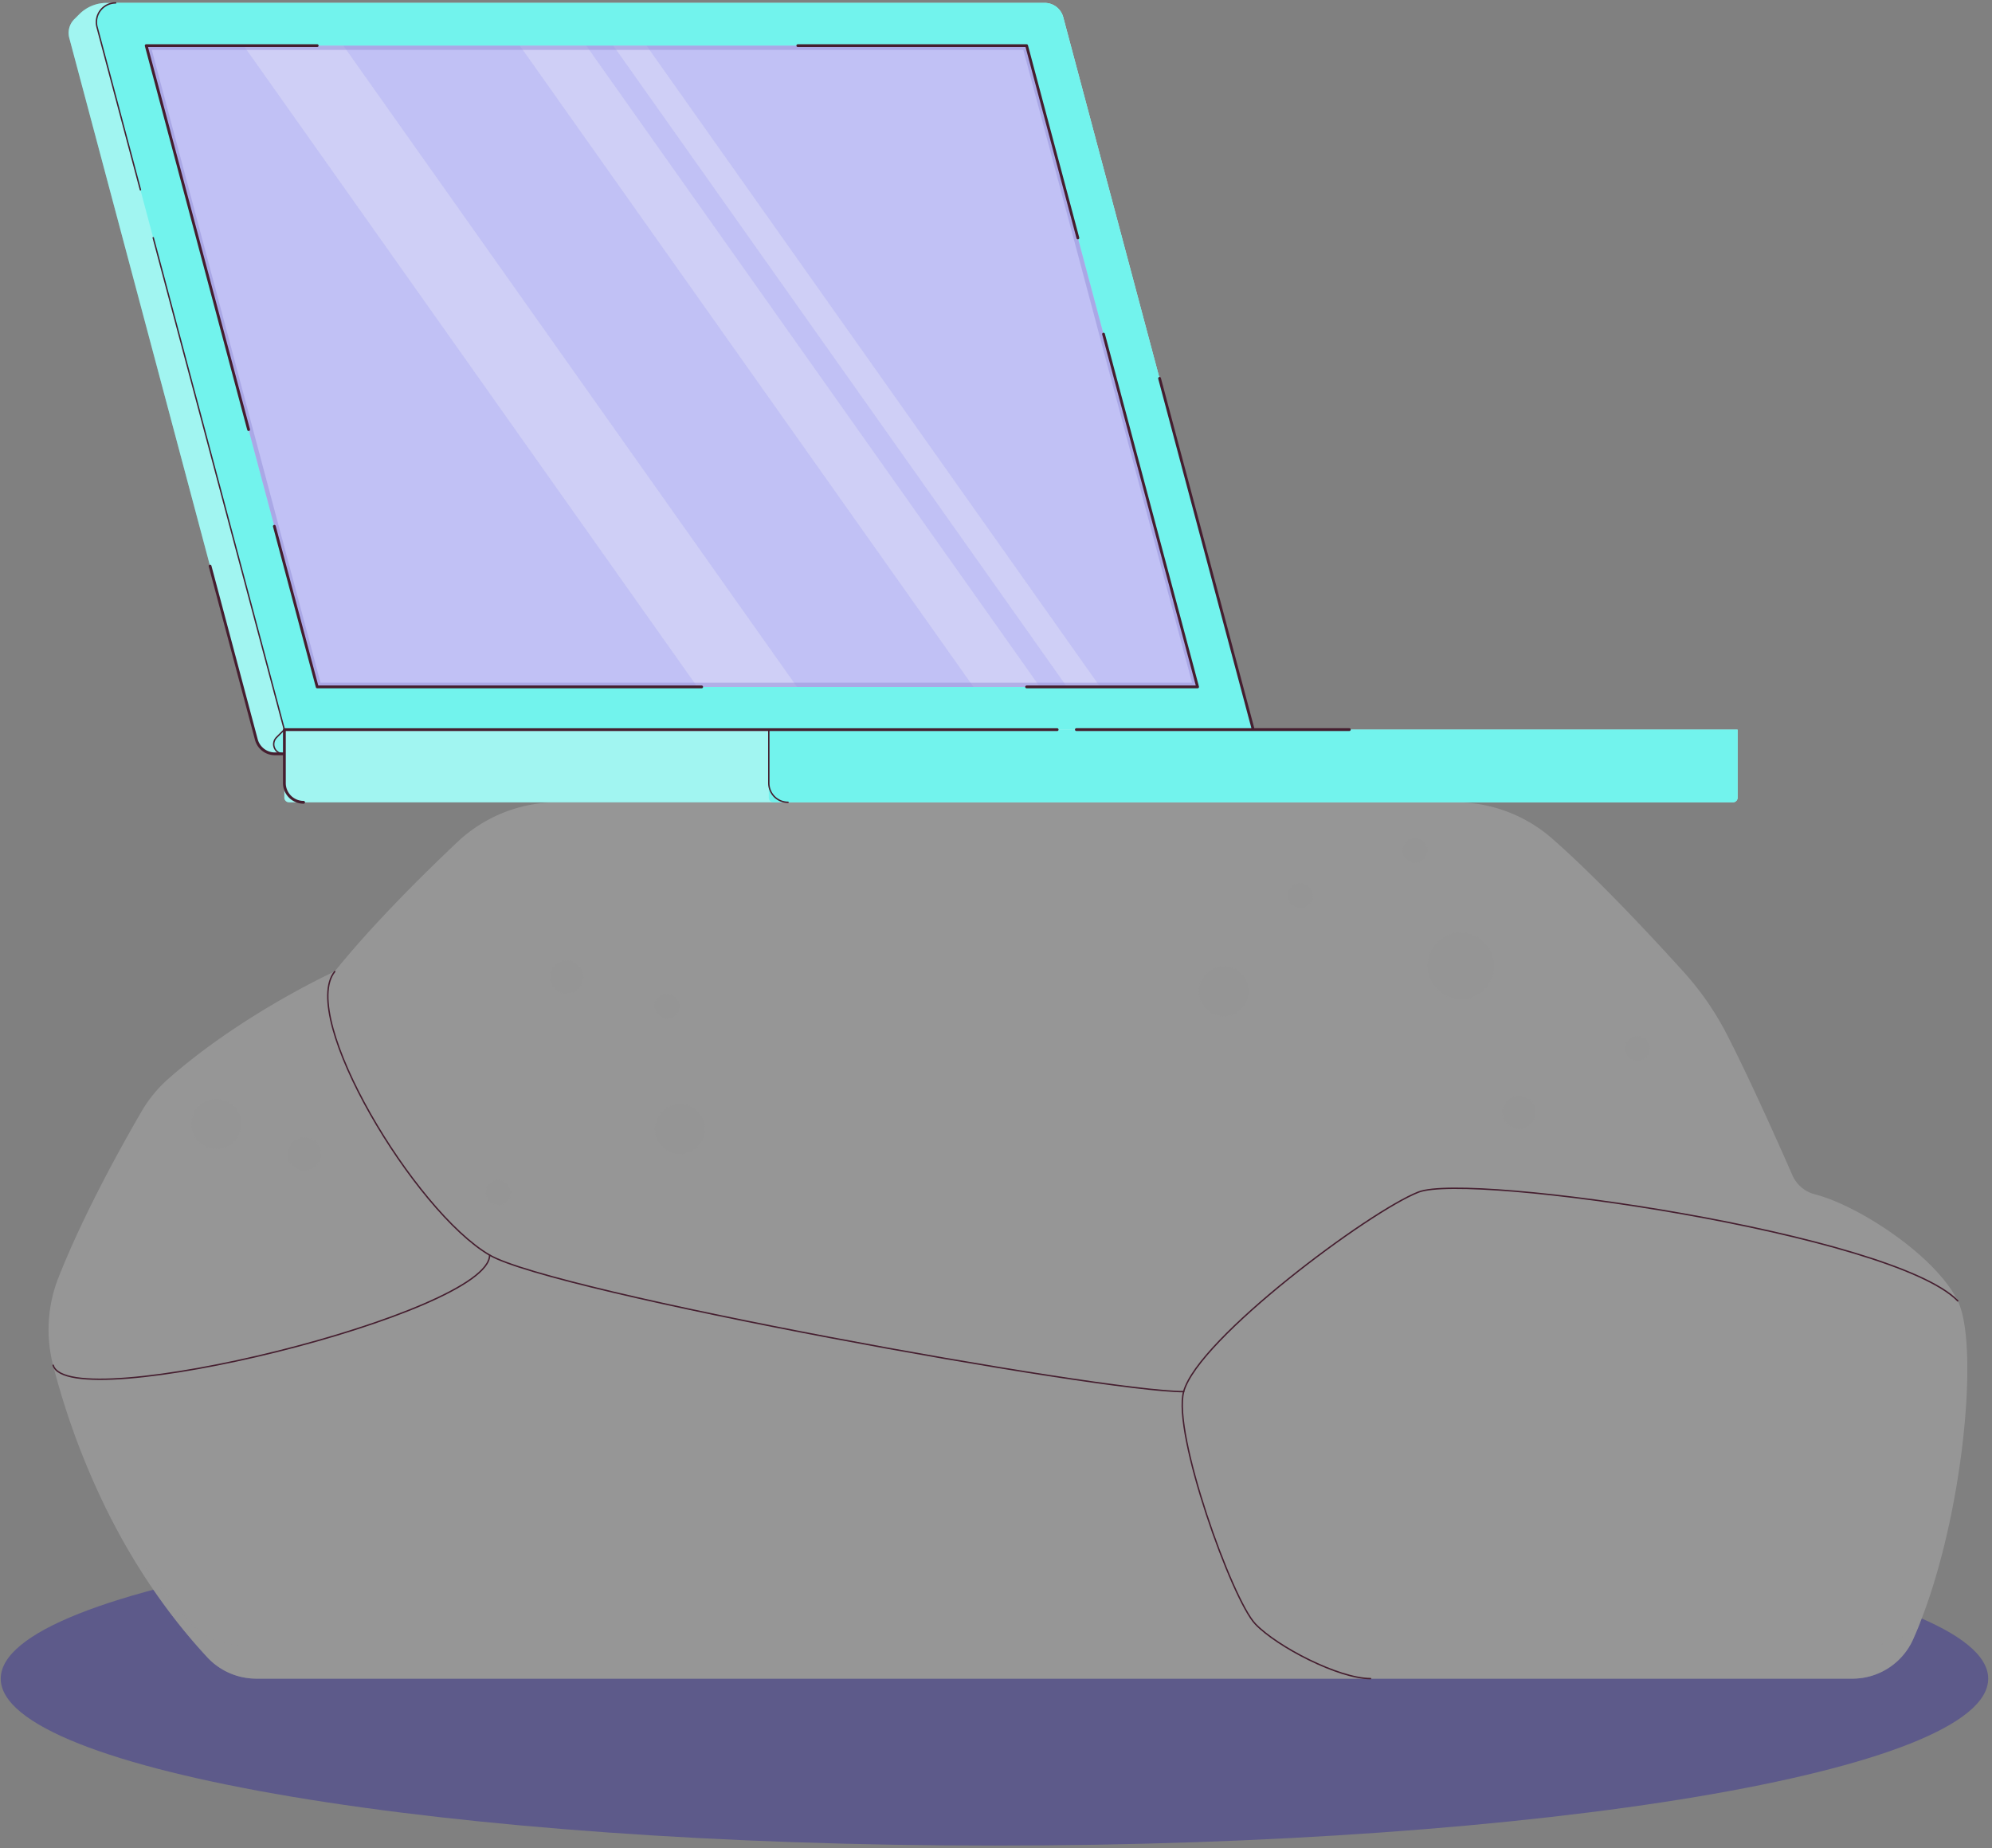 <svg xmlns="http://www.w3.org/2000/svg" fill="none" viewBox="0 0 429 398">
  <rect x="0" y="0" width="429" height="398" fill="#808080" stroke="none"/>
  <path fill="#3B3494" d="M214.17 397.421c118.194 0 214.009-16.094 214.009-35.946 0-19.852-95.815-35.946-214.009-35.946C95.976 325.529.16 341.623.16 361.475c0 19.852 95.816 35.946 214.01 35.946Z" opacity=".5"/>
  <path fill="#969696" d="M398.892 361.469a14.306 14.306 0 0 0 13.077-8.375c10.613-23.623 14.5-63.186 9.656-72.965-4.819-9.742-21.305-20.49-30.661-22.918a7.316 7.316 0 0 1-4.935-4.1c-2.875-6.567-9.166-20.717-14.132-30.373a62.831 62.831 0 0 0-9.294-13.439c-6.3-6.971-18.411-20.036-28.295-28.693a31.539 31.539 0 0 0-20.79-7.848H120.084a31.42 31.42 0 0 0-21.574 8.559c-7.61 7.192-18.375 17.866-26.431 27.878 0 0-19.8 9-35.787 23.077a28.599 28.599 0 0 0-5.794 7.044c-3.985 6.836-12.415 21.863-17.921 35.829a30.58 30.58 0 0 0-1.152 18.8c3.58 14.028 12.654 40.863 33.242 62.953a14.407 14.407 0 0 0 10.533 4.568h343.672l.02.003Z"/>
  <path fill="#969696" d="M402.532 354.288H51.98a14.7 14.7 0 0 1-5.858-1.212 14.701 14.701 0 0 1-4.89-3.448 134.327 134.327 0 0 1-20.41-29.116 135.82 135.82 0 0 0 23.856 36.4 14.404 14.404 0 0 0 10.539 4.567h343.672a14.311 14.311 0 0 0 13.078-8.375 86.832 86.832 0 0 0 1.575-3.758 14.68 14.68 0 0 1-11.011 4.948l.001-.006Z" opacity=".5"/>
  <path stroke="#451E2F" stroke-linecap="round" stroke-linejoin="round" stroke-width=".3" d="M421.631 280.129c-13.985-14.438-105.1-27.743-116.158-23.427-10.551 4.12-47.4 31.514-50.556 42.96-2.452 8.914 10.386 44.787 15.462 50.066 4.7 4.892 17.915 11.735 24.787 11.735"/>
  <path stroke="#451E2F" stroke-linecap="round" stroke-linejoin="round" stroke-width=".3" d="M254.917 299.669c-17.915 0-135.6-21.33-149.467-29.4-16.2-9.435-41.231-51.341-33.36-61.058"/>
  <path stroke="#451E2F" stroke-linecap="round" stroke-linejoin="round" stroke-width=".3" d="M11.449 293.98c3.3 11.14 94-11.134 94-23.715"/>
  <path fill="#969696" d="M321.807 207.979a7.194 7.194 0 0 1-8.595 7.054 7.197 7.197 0 0 1-5.651-5.651 7.198 7.198 0 0 1 3.058-7.383 7.194 7.194 0 0 1 10.641 3.228c.361.872.547 1.808.547 2.752Zm-52.85 5.389a5.39 5.39 0 1 1-10.778 0 5.39 5.39 0 0 1 10.778 0Zm-122.601 35.137a5.39 5.39 0 1 0 0-10.779 5.39 5.39 0 0 0 0 10.779Zm-99.868-1.104a5.39 5.39 0 1 0 0-10.778 5.39 5.39 0 0 0 0 10.778Zm280.683-4.285a3.593 3.593 0 1 0 0-7.186 3.593 3.593 0 0 0 0 7.186Zm-201.538-32.721a3.59 3.59 0 0 1-2.218 3.319 3.59 3.59 0 0 1-4.899-2.618 3.59 3.59 0 0 1 3.524-4.294 3.592 3.592 0 0 1 3.593 3.593Zm18.032 8.989a2.698 2.698 0 1 0 0-5.396 2.698 2.698 0 0 0 0 5.396Zm-33.647 37.398a2.705 2.705 0 0 1-1.667 2.494 2.696 2.696 0 0 1-2.942-.585 2.695 2.695 0 0 1-.586-2.942 2.698 2.698 0 0 1 2.495-1.667 2.697 2.697 0 0 1 2.7 2.7Zm170.03-61.223a2.698 2.698 0 1 0 0-5.396 2.698 2.698 0 0 0 0 5.396Zm24.684-9.718a2.698 2.698 0 1 0 0-5.396 2.698 2.698 0 0 0 0 5.396Zm50.636 39.936a2.705 2.705 0 0 1-1.667 2.495 2.704 2.704 0 0 1-2.942-.586 2.695 2.695 0 0 1 .409-4.154 2.7 2.7 0 0 1 4.2 2.245ZM69.123 248.511a3.592 3.592 0 1 1-7.184 0 3.592 3.592 0 0 1 7.184 0Z" opacity=".25"/>
  <path fill="#72F3ED" d="m15.986 4.154 1.1-1.1A8.29 8.29 0 0 1 22.94.626h202.04a4.133 4.133 0 0 1 4 3.072l40.912 153.416-5.217 5.217H59.209a4.132 4.132 0 0 1-4-3.072L14.916 8.149a4.154 4.154 0 0 1 1.073-4l-.003.005Z"/>
  <path fill="#F9F9F9" d="m15.986 4.154 1.1-1.1A8.29 8.29 0 0 1 22.94.626h202.04a4.133 4.133 0 0 1 4 3.072l40.912 153.416-5.217 5.217H59.209a4.132 4.132 0 0 1-4-3.072L14.916 8.149a4.154 4.154 0 0 1 1.073-4l-.003.005Z" opacity=".35"/>
  <path fill="#72F3ED" d="M24.896.624h200.078a4.133 4.133 0 0 1 4 3.072l40.912 153.416H61.236L20.896 5.829a4.14 4.14 0 0 1 4-5.205Z"/>
  <path fill="#C1C1F5" d="M257.915 147.915h-189.6L31.485 9.827h189.607l36.823 138.088Z"/>
  <path fill="#F9F9F9" d="M229.774 147.915 132.083 9.827h7.153l97.701 138.088h-7.163ZM111.942 9.827h14.31l97.7 138.088h-14.311L111.942 9.827Zm-59.47 0h21.47l97.7 138.088h-21.47L52.472 9.827Z" opacity=".25"/>
  <path fill="#9590D8" d="m220.387 10.747 36.334 136.249h-187.7L32.687 10.747h187.7Zm.7-.92h-189.6l36.822 138.088h189.6L221.087 9.827Z" opacity=".5"/>
  <path fill="#72F3ED" d="m61.239 157.111-1.68 1.68a2.067 2.067 0 0 0 1.466 3.531h203.652l5.218-5.217H61.245l-.006.006Z" opacity=".5"/>
  <path fill="#72F3ED" d="M373.213 172.764H62.238a.998.998 0 0 1-1-1v-14.646h312.975v14.646a1.002 1.002 0 0 1-1 1Z"/>
  <path fill="#F9F9F9" d="M373.213 172.764H62.238a.998.998 0 0 1-1-1v-14.646h312.975v14.646a1.002 1.002 0 0 1-1 1Z" opacity=".35"/>
  <path fill="#72F3ED" d="M373.213 172.764h-206.65a.997.997 0 0 1-1-1v-14.646h208.65v14.646a1.002 1.002 0 0 1-1 1Z"/>
  <path stroke="#451E2F" stroke-linecap="round" stroke-linejoin="round" stroke-width=".6" d="m249.724 81.48 20.171 75.631m-208.652 5.218h-2.035a4.138 4.138 0 0 1-4-3.072l-9.963-37.35m8.293-29.397L31.485 9.825h36.829m82.798 138.089h-82.8l-9.226-34.585m178.571-41.378 20.258 75.963h-36.823M171.816 9.826h49.276l11.042 41.41m-.325 105.875h58.784m-225.21 15.652a4.138 4.138 0 0 1-4.138-4.138v-11.508H227.67"/>
  <path stroke="#451E2F" stroke-linecap="round" stroke-linejoin="round" stroke-width=".3" d="M30.248 40.88 20.904 5.835a4.138 4.138 0 0 1 4-5.205m36.335 156.481L32.999 51.198m28.24 105.913-1.68 1.68a2.066 2.066 0 0 0-.45 2.257 2.07 2.07 0 0 0 1.915 1.275m108.686 10.44a4.137 4.137 0 0 1-4.138-4.138v-11.508"/>
</svg>